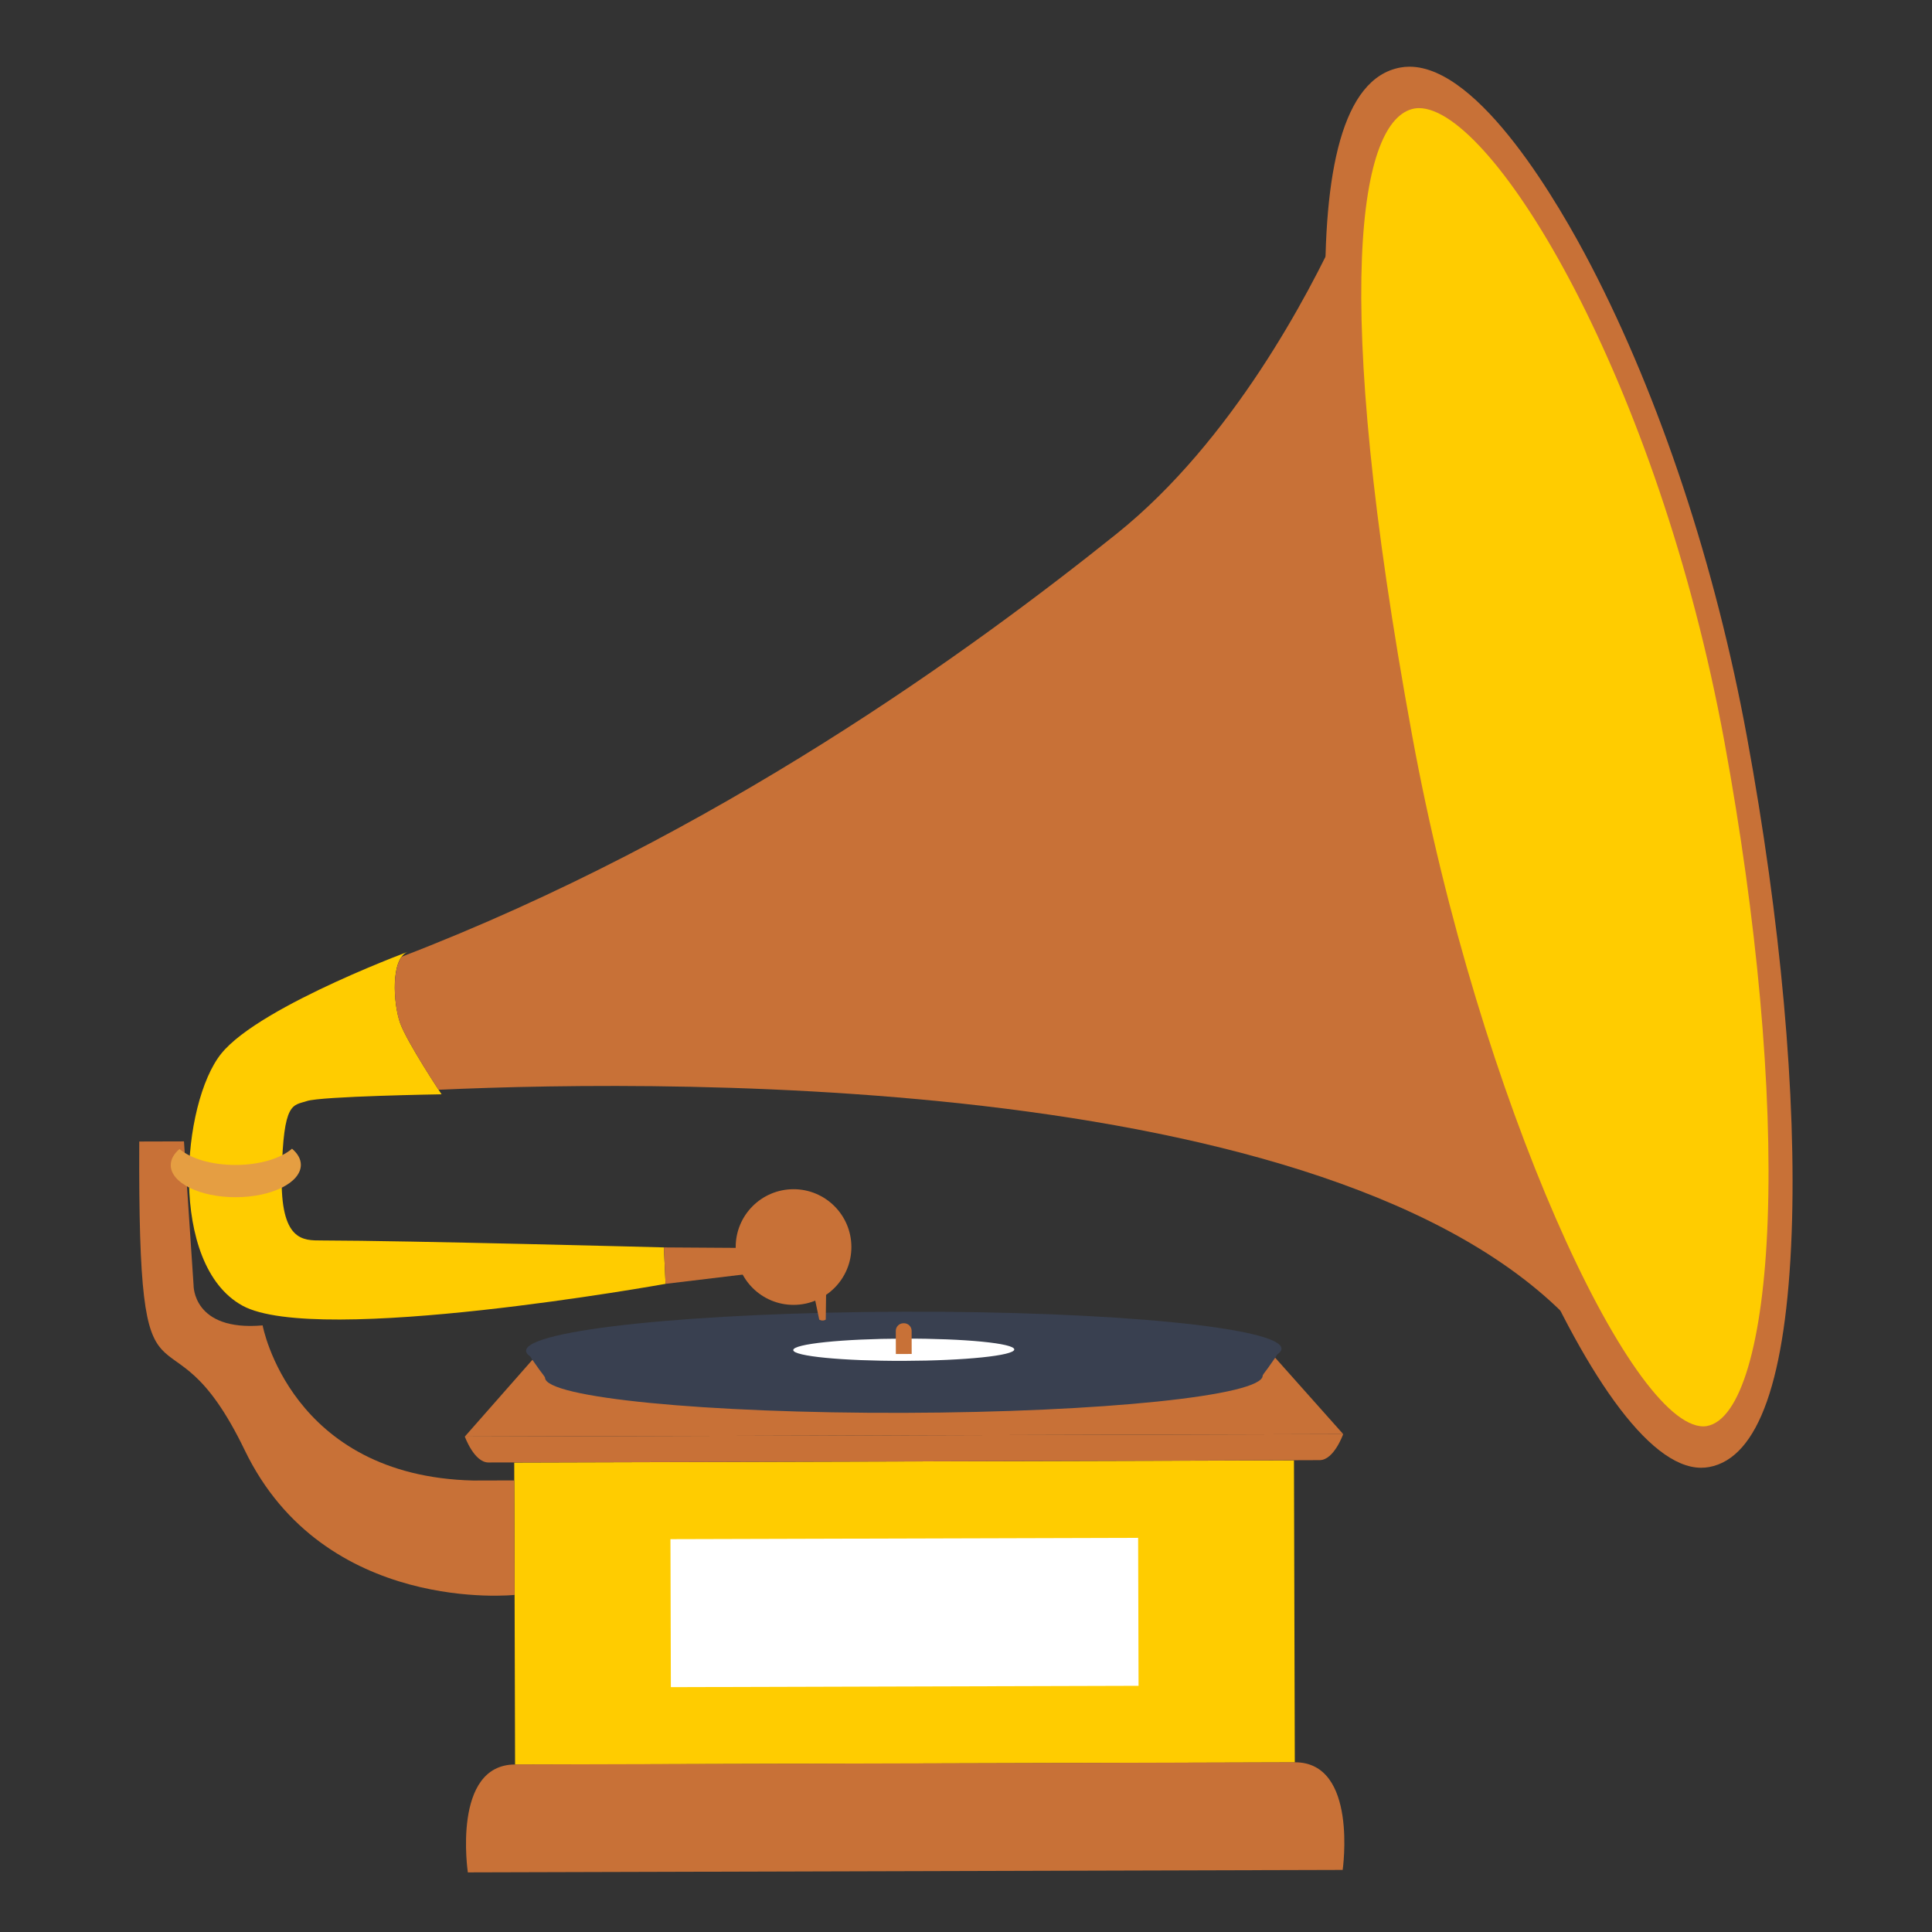 <?xml version="1.0" encoding="UTF-8" standalone="no"?>
<!-- Created with Inkscape (http://www.inkscape.org/) -->

<svg
   xmlns:dc="http://purl.org/dc/elements/1.1/"
   xmlns:cc="http://creativecommons.org/ns#"
   xmlns:rdf="http://www.w3.org/1999/02/22-rdf-syntax-ns#"
   xmlns:svg="http://www.w3.org/2000/svg"
   xmlns="http://www.w3.org/2000/svg"
   xmlns:sodipodi="http://sodipodi.sourceforge.net/DTD/sodipodi-0.dtd"
   xmlns:inkscape="http://www.inkscape.org/namespaces/inkscape"
   id="svg2"
   version="1.1"
   inkscape:version="0.91 r13725"
   width="512"
   height="512"
   sodipodi:docname="Qtractor.svg">
  <rect width="100%" height="100%" fill="#333333" stroke="none"/>
  <defs
     id="defs6" />
  <sodipodi:namedview
     pagecolor="#ffffff"
     bordercolor="#666666"
     borderopacity="1"
     objecttolerance="10"
     gridtolerance="10"
     guidetolerance="10"
     inkscape:pageopacity="0"
     inkscape:pageshadow="2"
     inkscape:window-width="1366"
     inkscape:window-height="715"
     id="namedview4"
     showgrid="false"
     inkscape:zoom="0.32593203"
     inkscape:cx="-120.2379"
     inkscape:cy="727.75804"
     inkscape:window-x="0"
     inkscape:window-y="24"
     inkscape:window-maximized="1"
     inkscape:current-layer="svg2" />
  <g
     id="g4169">
    <path
       d="m 343.134,467.062 -103.318,0.291 -103.315,0.293 -0.226,-80.056 103.315,-0.293 103.323,-0.289 0.222,80.054"
       style="fill:#ffcc00;fill-opacity:1;fill-rule:nonzero;stroke:none"
       id="path490"
       inkscape:connector-curvature="0" />
    <path
       d="m 301.73,446.76 -123.944,0.351 -0.111,-39.22 123.94,-0.347 0.114,39.217"
       style="fill:#ffffff;fill-opacity:1;fill-rule:nonzero;stroke:none"
       id="path492"
       inkscape:connector-curvature="0" />
    <path
       d="m 343.136,467.025 c -16.81,0.048 -189.838,0.533 -206.638,0.582 -16.799,0.048 -12.514,28.594 -12.514,28.594 l 231.837,-0.652 c 0,0 4.12,-28.573 -12.685,-28.524"
       style="fill:#c87137;fill-opacity:1;fill-rule:nonzero;stroke:none"
       id="path494"
       inkscape:connector-curvature="0" />
    <path
       d="m 123.183,380.709 c 0,0 2.458,6.83 6.23,6.863 3.784,0.033 216.561,-0.568 220.355,-0.622 3.778,-0.057 6.189,-6.9 6.189,-6.9 l -232.774,0.659"
       style="fill:#c87137;fill-opacity:1;fill-rule:nonzero;stroke:none"
       id="path496"
       inkscape:connector-curvature="0" />
    <path
       d="m 335.815,357.428 -192.622,0.546 -20.01,22.735 232.774,-0.659 -20.142,-22.622"
       style="fill:#c87137;fill-opacity:1;fill-rule:nonzero;stroke:none"
       id="path498"
       inkscape:connector-curvature="0" />
    <path
       d="m 337.082,357.427 -34.232,0.097 -126.682,0.356 -34.237,0.096 c -1.385,8.6e-4 -1.863,0.93 -1.063,2.068 l 2.117,3.002 c 0.389,0.548 1.454,1.844 1.456,2.057 0.012,5.29 42.597,9.462 95.114,9.316 52.52,-0.15 95.081,-4.563 95.065,-9.856 -0.001,-0.214 1.061,-1.516 1.437,-2.066 l 2.105,-3.012 c 0.79,-1.142 0.307,-2.067 -1.079,-2.059"
       style="fill:#394050;fill-opacity:1;fill-rule:nonzero;stroke:none"
       id="path500"
       inkscape:connector-curvature="0" />
    <path
       d="m 339.606,357.417 c -0.012,-5.57 -44.847,-9.955 -100.127,-9.801 -55.279,0.159 -100.077,4.795 -100.064,10.366 0.016,5.567 44.844,9.952 100.122,9.794 55.275,-0.155 100.085,-4.792 100.069,-10.359"
       style="fill:#394050;fill-opacity:1;fill-rule:nonzero;stroke:none"
       id="path502"
       inkscape:connector-curvature="0" />
    <path
       d="m 268.793,357.619 c -0.002,-1.634 -13.122,-2.921 -29.293,-2.873 -16.174,0.045 -29.284,1.404 -29.279,3.038 0.002,1.628 13.124,2.906 29.295,2.859 16.172,-0.042 29.278,-1.398 29.277,-3.023"
       style="fill:#ffffff;fill-opacity:1;fill-rule:nonzero;stroke:none"
       id="path504"
       inkscape:connector-curvature="0" />
    <path
       d="m 241.607,358.816 -0.016,-6.134 c -0.004,-1.107 -0.913,-2.009 -2.017,-2.008 l -0.165,0.003 c -1.117,0.003 -2.018,0.91 -2.013,2.018 l 0.016,6.131 4.199,-0.012"
       style="fill:#c87137;fill-opacity:1;fill-rule:nonzero;stroke:none"
       id="path506"
       inkscape:connector-curvature="0" />
    <path
       d="m 125.471,392.354 c -48.518,-1.121 -55.873,-41.111 -55.873,-41.111 -18.578,1.63 -18.299,-10.657 -18.299,-10.657 l -2.545,-38.105 -11.851,0.033 c -0.35,81.389 6.954,38.338 27.958,81.815 21.119,43.72 71.51,38.339 71.51,38.339 l -0.085,-30.345 -10.816,0.029"
       style="fill:#c87137;fill-opacity:1;fill-rule:nonzero;stroke:none"
       id="path508"
       inkscape:connector-curvature="0" />
    <path
       d="m 175.934,330.576 c 0,0 -67.944,-1.803 -90.729,-1.841 -4.859,-0.008 -10.966,0.291 -10.546,-17.611 0.454,-19.32 2.89,-18.069 6.668,-19.334 3.77,-1.28 35.693,-1.787 35.693,-1.787 0,0 -9.1,-13.666 -10.976,-18.868 -1.852,-5.15 -2.567,-17.213 2.049,-18.906 4.615,-1.692 -39.025,13.967 -49.485,27.022 -10.463,13.046 -14.124,55.898 5.645,66.761 19.773,10.859 112.13,-5.78 112.13,-5.78 l -0.449,-9.656"
       style="fill:#ffcc00;fill-opacity:1;fill-rule:nonzero;stroke:none"
       id="path510"
       inkscape:connector-curvature="0" />
    <path
       d="m 225.625,330.433 c -0.025,-8.462 -6.906,-15.302 -15.373,-15.281 -8.468,0.029 -15.308,6.906 -15.287,15.367 0.029,8.47 6.906,15.314 15.374,15.286 8.467,-0.025 15.311,-6.903 15.286,-15.373"
       style="fill:#c87137;fill-opacity:1;fill-rule:nonzero;stroke:none"
       id="path512"
       inkscape:connector-curvature="0" />
    <path
       d="m 221.082,330.87 -45.148,-0.294 0.449,9.656 44.71,-5.374 c 0,0 2.199,-2.001 -0.008,-3.988"
       style="fill:#c87137;fill-opacity:1;fill-rule:nonzero;stroke:none"
       id="path514"
       inkscape:connector-curvature="0" />
    <path
       d="m 218.834,349.713 0.143,-11.012 -4.164,0.11 2.297,10.906 c 0,0 0.864,0.536 1.724,-0.003"
       style="fill:#c87137;fill-opacity:1;fill-rule:nonzero;stroke:none"
       id="path516"
       inkscape:connector-curvature="0" />
    <path
       d="M 450.844,388.969 C 422.599,389.033 381.634,285.246 365.24,195.913 350.904,117.824 340.301,23.548 371.099,17.895 c 0.76,-0.143 1.565,-0.217 2.371,-0.22 18.712,-0.053 39.887,36.781 48.117,52.612 18.381,35.353 33.074,79.75 41.378,125.019 8.961,48.768 13.164,95.435 11.847,131.404 -1.421,38.784 -8.789,59.665 -21.863,62.07 -0.693,0.127 -1.403,0.185 -2.106,0.187 l 0,0"
       style="fill:#c87137;fill-opacity:1;fill-rule:nonzero;stroke:none"
       id="path518"
       inkscape:connector-curvature="0" />
    <path
       d="M 422.733,357.692 C 401.029,321.826 378.9,255.667 367.961,196.098 359.277,148.791 352.006,95.408 354.927,60.419 c -7.952,17.236 -28.324,56.442 -59,81.031 -38.43,30.803 -106.144,80.07 -189.475,112.093 -2.74,3.678 -2.002,13.169 -0.409,17.592 1.542,4.267 7.926,14.226 10.178,17.663 63.714,-2.872 250.703,-4.64 306.512,68.894"
       style="fill:#c87137;fill-opacity:1;fill-rule:nonzero;stroke:none"
       id="path520"
       inkscape:connector-curvature="0" />
    <path
       d="m 77.389,304.418 c -2.965,2.561 -8.519,4.292 -14.899,4.31 -6.38,0.016 -11.936,-1.681 -14.926,-4.224 -1.466,1.26 -2.321,2.717 -2.316,4.272 0.012,4.723 7.746,8.522 17.263,8.498 9.521,-0.029 17.232,-3.871 17.22,-8.593 -0.004,-1.556 -0.87,-3.012 -2.342,-4.262"
       style="fill:#e59e42;fill-opacity:1;fill-rule:nonzero;stroke:none"
       id="path522"
       inkscape:connector-curvature="0" />
    <path
       d="m 451.427,378.002 c -19.217,0.057 -59.415,-86.122 -77.189,-183.054 -21.744,-118.459 -13.954,-163.519 0.576,-166.185 0.391,-0.07 0.786,-0.109 1.191,-0.111 19.72,-0.056 63.396,72.066 80.999,168.003 8.646,47.12 12.715,92.137 11.447,126.76 -1.187,32.497 -7.215,52.87 -16.113,54.505 -0.307,0.056 -0.607,0.081 -0.911,0.082"
       style="fill:#ffcc00;fill-opacity:1;fill-rule:nonzero;stroke:none"
       id="path524"
       inkscape:connector-curvature="0" />
  </g>
</svg>
